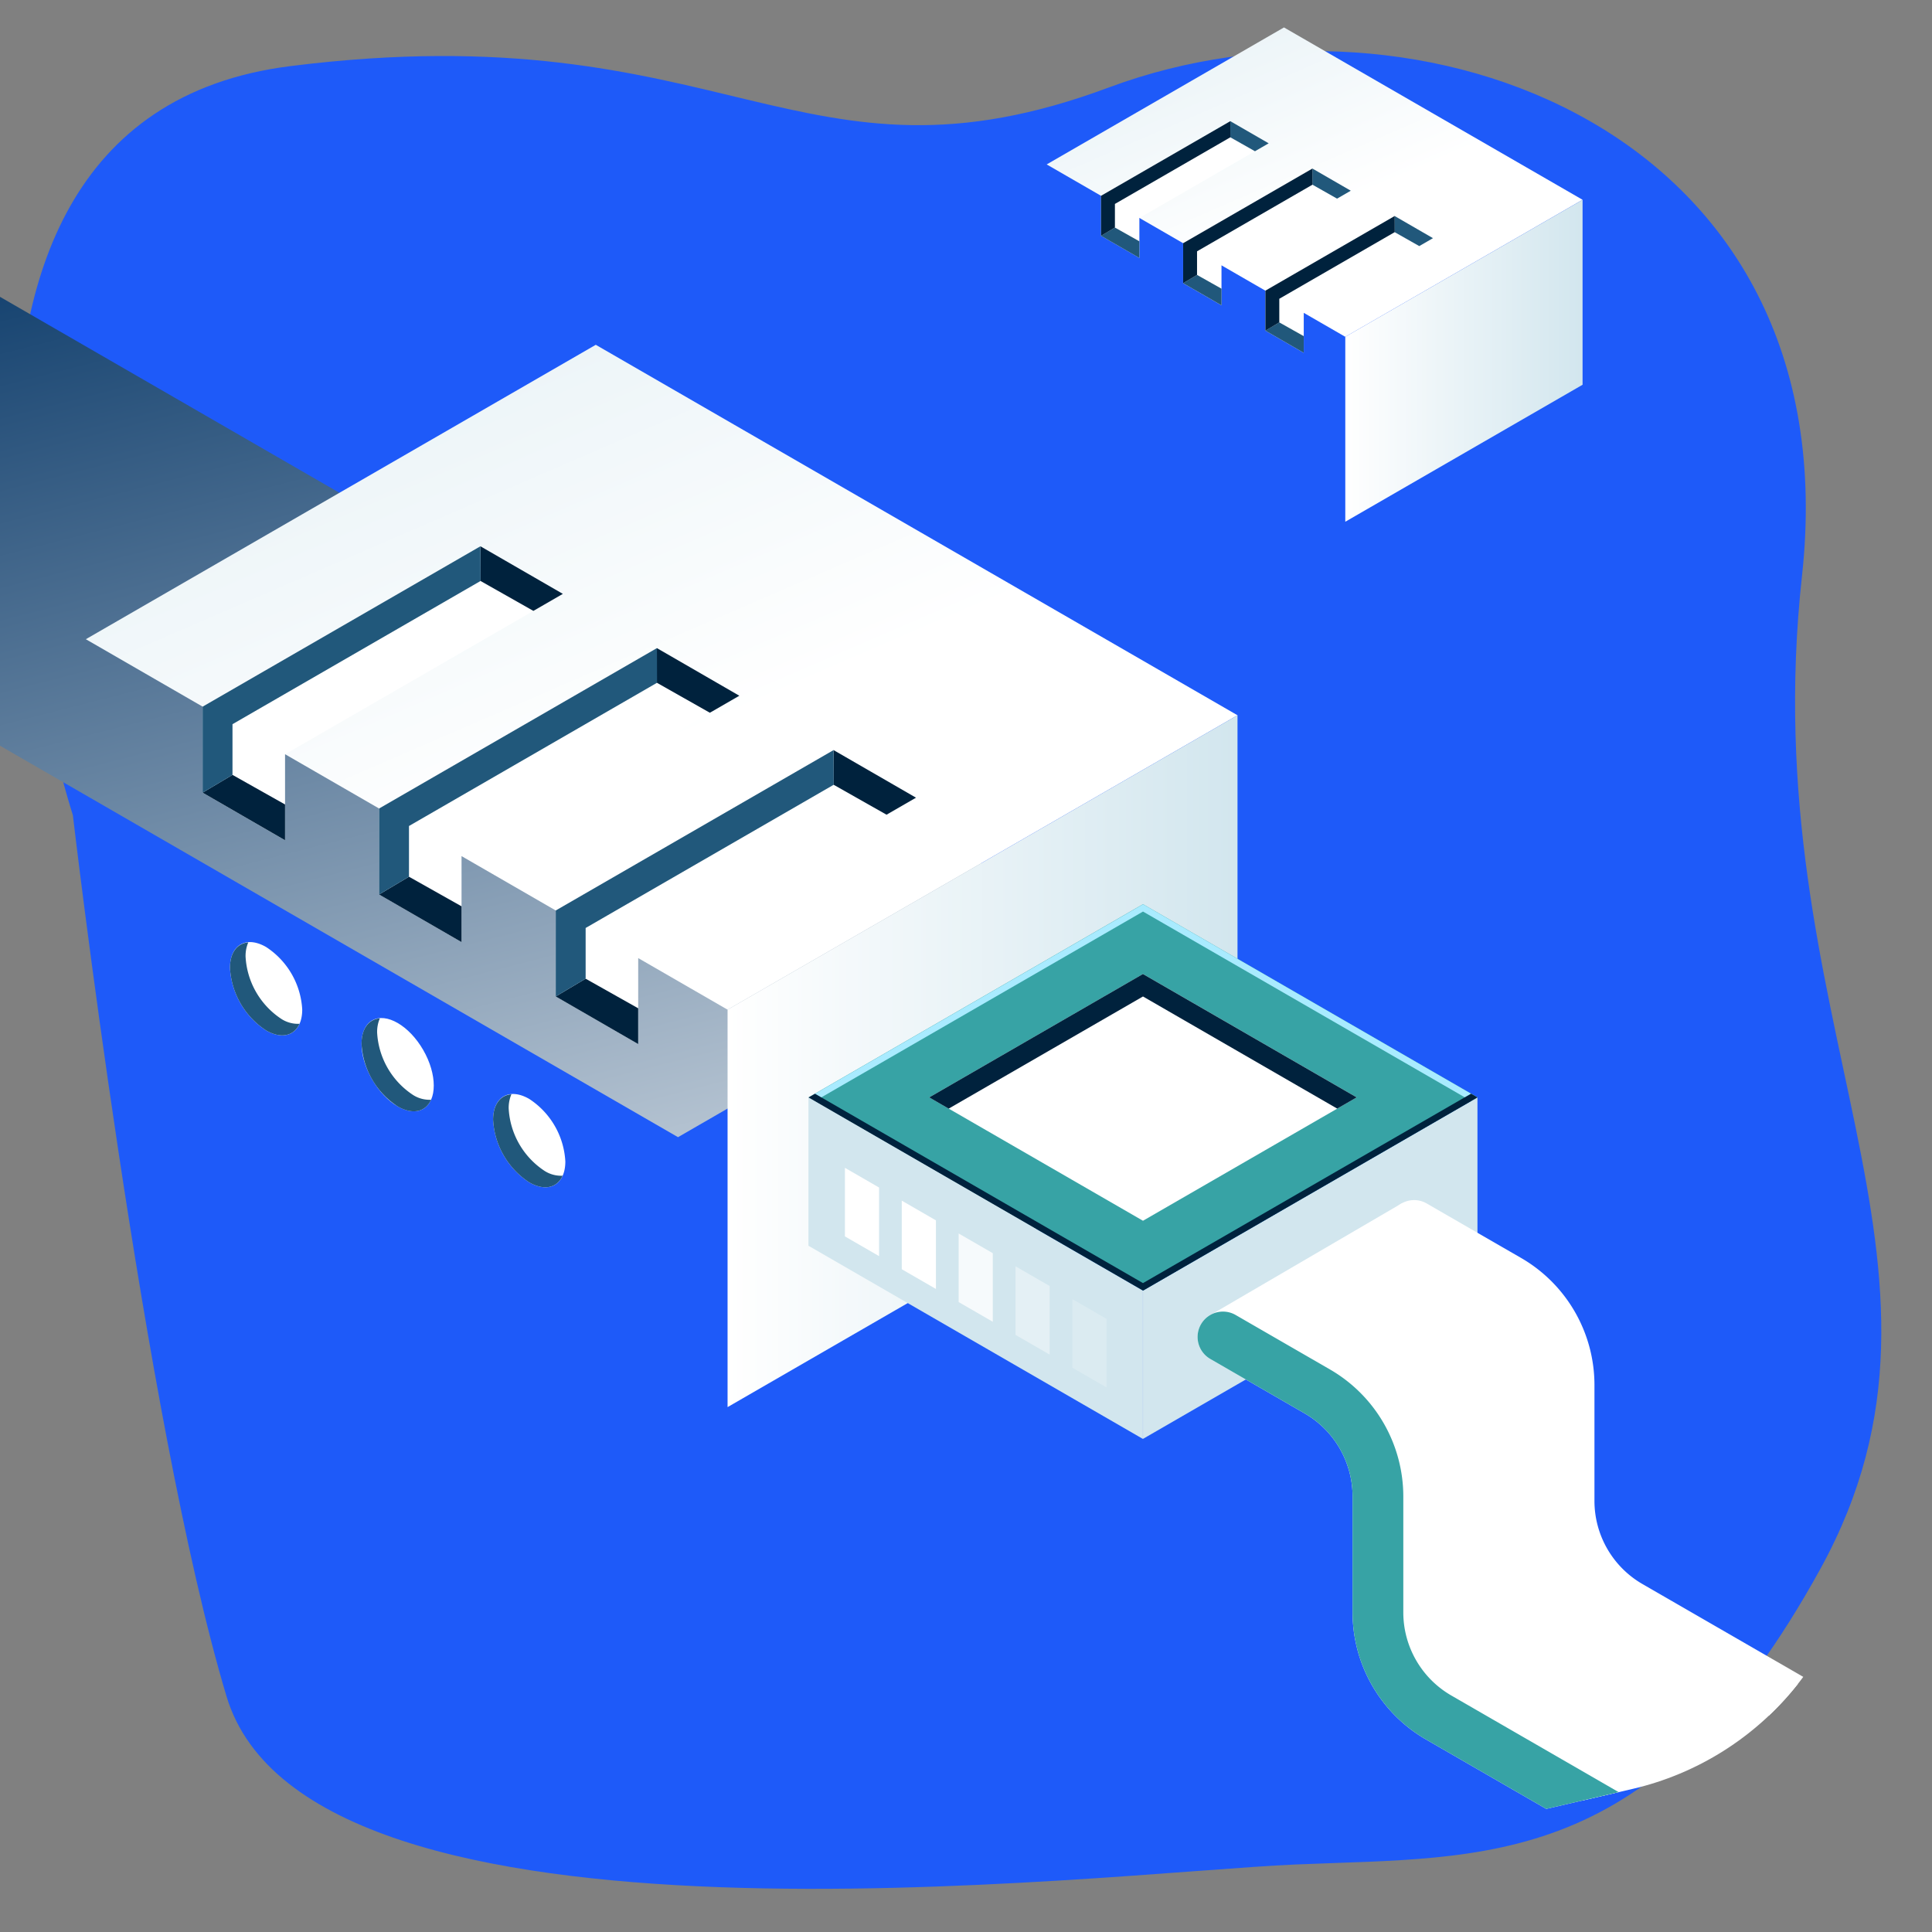 <svg xmlns="http://www.w3.org/2000/svg" xmlns:xlink="http://www.w3.org/1999/xlink" width="160" height="160" viewBox="0 0 160 160">
  <rect x="0" y="0" width="160" height="160" fill="#808080" stroke="none"/>
  <defs>
    <clipPath id="clip-path">
      <rect id="Rectángulo_376747" data-name="Rectángulo 376747" width="160" height="160" transform="translate(180 1562)" fill="#fff" stroke="#707070" stroke-width="1"/>
    </clipPath>
    <linearGradient id="linear-gradient" x1="0.268" y1="-0.039" x2="0.869" y2="1.501" gradientUnits="objectBoundingBox">
      <stop offset="0" stop-color="#113f6d"/>
      <stop offset="1" stop-color="#fff"/>
    </linearGradient>
    <linearGradient id="linear-gradient-2" x1="0.554" y1="0.572" x2="-0.237" y2="-0.487" gradientUnits="objectBoundingBox">
      <stop offset="0" stop-color="#fff"/>
      <stop offset="1" stop-color="#d2e6ee"/>
    </linearGradient>
    <linearGradient id="linear-gradient-3" x1="0" y1="0.5" x2="1" y2="0.5" xlink:href="#linear-gradient-2"/>
    <clipPath id="clip-path-2">
      <path id="Trazado_806863" data-name="Trazado 806863" d="M321.922,159.257,278.93,235.319a24.494,24.494,0,0,0,7.627,32.358L352.406,312.1a24.491,24.491,0,0,0,19.225,3.556l89.31-20.687a24.494,24.494,0,0,0,18.967-23.819l.131-75.065a24.494,24.494,0,0,0-19.226-23.964l-112.3-24.73A24.5,24.5,0,0,0,321.922,159.257Z" transform="translate(-275.757 -146.814)" fill="none"/>
    </clipPath>
    <linearGradient id="linear-gradient-5" x1="-64.114" y1="0.103" x2="-62.859" y2="0.95" xlink:href="#linear-gradient-2"/>
    <linearGradient id="linear-gradient-6" x1="-62.154" y1="0.314" x2="-60.815" y2="0.71" xlink:href="#linear-gradient-2"/>
    <linearGradient id="linear-gradient-7" x1="-69.987" y1="0.5" x2="-68.318" y2="0.5" gradientUnits="objectBoundingBox">
      <stop offset="0" stop-color="#3a9bd5"/>
      <stop offset="1" stop-color="#2573ba"/>
    </linearGradient>
  </defs>
  <g id="Enmascarar_grupo_1059134" data-name="Enmascarar grupo 1059134" transform="translate(-180 -1562)" clip-path="url(#clip-path)">
    <g id="Grupo_1069267" data-name="Grupo 1069267" transform="translate(-226.333 1114.772)">
      <path id="Trazado_806829" data-name="Trazado 806829" d="M626.373,498.488c4.072-37.093-31.889-49.979-57.382-40.482-25.7,9.574-31.659-6.3-67.8-1.762-36.593,4.592-18.014,62.033-18.014,62.033S489,568.225,495.9,591.248c6.861,22.9,72.532,14.614,88.508,13.931,15.884-.68,29.686.632,43.505-24.511C641.708,555.571,622.314,535.457,626.373,498.488Z" transform="translate(-70.809 -3.541)" fill="#1e5af9"/>
      <g id="Grupo_1069266" data-name="Grupo 1069266" transform="translate(356.333 447.227)">
        <path id="Trazado_806830" data-name="Trazado 806830" d="M388.386,246.218l-78.854-45.527,18.262-26.631,92.787,53.57Z" transform="translate(-282.236 -152.041)" fill="url(#linear-gradient)" style="mix-blend-mode: lighten;isolation: isolate"/>
        <g id="Grupo_1069249" data-name="Grupo 1069249" transform="translate(57.108 28.557)">
          <g id="Grupo_1069243" data-name="Grupo 1069243">
            <path id="Trazado_806831" data-name="Trazado 806831" d="M399.566,237.211l-53.145-30.68,42.231-24.382,53.145,30.68Z" transform="translate(-346.42 -182.15)" fill="url(#linear-gradient-2)"/>
            <path id="Trazado_806832" data-name="Trazado 806832" d="M454.412,253.024V220.112l-42.231,24.382v32.913Z" transform="translate(-359.035 -189.432)" fill="url(#linear-gradient-3)"/>
            <path id="Trazado_806833" data-name="Trazado 806833" d="M346.42,212.319v32.913l53.145,30.68V243Z" transform="translate(-346.42 -187.937)" fill="url(#linear-gradient-3)"/>
          </g>
          <g id="Grupo_1069248" data-name="Grupo 1069248" transform="translate(9.671 16.684)">
            <g id="Grupo_1069244" data-name="Grupo 1069244">
              <path id="Trazado_806834" data-name="Trazado 806834" d="M381.394,202.794l-23.007,13.283V223.2l6.828,3.942v-7.121l23.007-13.283Z" transform="translate(-358.387 -202.794)" fill="#fff"/>
              <path id="Trazado_806835" data-name="Trazado 806835" d="M399.479,213.23l-23.007,13.283v7.121l6.828,3.942v-7.121l23.007-13.283Z" transform="translate(-361.856 -204.796)" fill="#fff"/>
              <path id="Trazado_806836" data-name="Trazado 806836" d="M417.583,223.68l-23.007,13.283v7.121l6.828,3.942v-7.121l23.007-13.283Z" transform="translate(-365.33 -206.801)" fill="#fff"/>
            </g>
            <g id="Grupo_1069245" data-name="Grupo 1069245">
              <path id="Trazado_806837" data-name="Trazado 806837" d="M386.855,202.794v2.868l4.387,2.483,2.441-1.409Z" transform="translate(-363.848 -202.794)" fill="#00223d"/>
              <path id="Trazado_806838" data-name="Trazado 806838" d="M360.862,226.22l-2.475,1.472,6.828,3.942v-2.963Z" transform="translate(-358.387 -207.288)" fill="#00223d"/>
              <path id="Trazado_806839" data-name="Trazado 806839" d="M381.394,202.794l-23.007,13.283V223.2l2.475-1.472v-4.2l20.544-11.861Z" transform="translate(-358.387 -202.794)" fill="#21587b"/>
            </g>
            <g id="Grupo_1069246" data-name="Grupo 1069246" transform="translate(14.615 8.434)">
              <path id="Trazado_806840" data-name="Trazado 806840" d="M404.94,213.23V216.1l4.387,2.483,2.441-1.409Z" transform="translate(-381.933 -213.23)" fill="#00223d"/>
              <path id="Trazado_806841" data-name="Trazado 806841" d="M378.946,236.655l-2.475,1.472,6.828,3.942v-2.963Z" transform="translate(-376.471 -217.723)" fill="#00223d"/>
              <path id="Trazado_806842" data-name="Trazado 806842" d="M399.479,213.23l-23.007,13.283v7.121l2.475-1.472v-4.2L399.49,216.1Z" transform="translate(-376.471 -213.23)" fill="#21587b"/>
            </g>
            <g id="Grupo_1069247" data-name="Grupo 1069247" transform="translate(29.246 16.879)">
              <path id="Trazado_806843" data-name="Trazado 806843" d="M423.044,223.68v2.868l4.387,2.483,2.441-1.409Z" transform="translate(-400.037 -223.68)" fill="#00223d"/>
              <path id="Trazado_806844" data-name="Trazado 806844" d="M397.05,247.106l-2.475,1.472,6.828,3.942v-2.963Z" transform="translate(-394.576 -228.174)" fill="#00223d"/>
              <path id="Trazado_806845" data-name="Trazado 806845" d="M417.583,223.68l-23.007,13.283v7.121l2.475-1.472v-4.2l20.544-11.861Z" transform="translate(-394.576 -223.68)" fill="#21587b"/>
            </g>
          </g>
        </g>
        <g id="Grupo_1069257" data-name="Grupo 1069257" transform="translate(0 0)">
          <g id="Grupo_1069256" data-name="Grupo 1069256" clip-path="url(#clip-path-2)">
            <g id="Grupo_1069255" data-name="Grupo 1069255" transform="translate(116.953 74.887)">
              <g id="Grupo_1069251" data-name="Grupo 1069251">
                <g id="Grupo_1069250" data-name="Grupo 1069250">
                  <path id="Trazado_806846" data-name="Trazado 806846" d="M454.751,287.549l27.7-16V259.268l-27.7,16Z" transform="translate(-427.047 -243.273)" fill="url(#linear-gradient-5)"/>
                  <path id="Trazado_806847" data-name="Trazado 806847" d="M448.175,271.467l27.7-16-27.7-15.995-27.7,16Z" transform="translate(-420.471 -239.477)" fill="#37a3a5"/>
                  <path id="Trazado_806848" data-name="Trazado 806848" d="M450.551,267.06l17.7-10.218-17.7-10.217-17.7,10.218Z" transform="translate(-422.847 -240.848)" fill="#fff"/>
                  <path id="Trazado_806849" data-name="Trazado 806849" d="M450.551,248.486l16.086,9.287,1.611-.93-17.7-10.217-17.7,10.218,1.611.93Z" transform="translate(-422.847 -240.848)" fill="#00223d"/>
                  <path id="Trazado_806850" data-name="Trazado 806850" d="M448.176,240.082l27.18,15.692.524-.3-27.7-15.995-27.7,16,.524.3Z" transform="translate(-420.471 -239.477)" fill="#a9ebff"/>
                  <path id="Trazado_806851" data-name="Trazado 806851" d="M420.471,271.554l27.7,16V275.263l-27.7-16Z" transform="translate(-420.471 -243.273)" fill="url(#linear-gradient-6)"/>
                </g>
                <path id="Trazado_806852" data-name="Trazado 806852" d="M448.175,274.575l27.172-15.688.533.308-27.7,16-27.7-15.995.533-.308Z" transform="translate(-420.471 -243.2)" fill="#00223d"/>
              </g>
              <path id="Trazado_806853" data-name="Trazado 806853" d="M461.353,279.526l16.077-9.387,13.543,10.845,1.146,9.361v8.533l48.08,29.294,13.373,7.9-2.038,6.113-9.3,3.694-12.864-3.821-17.194-11.463L483.722,314.8l-7.969-6.113-.509-12.991-1.019-7.9Z" transform="translate(-428.314 -245.359)" fill="#fff"/>
              <g id="Grupo_1069252" data-name="Grupo 1069252" transform="translate(32.222 9.429)">
                <path id="Trazado_806854" data-name="Trazado 806854" d="M541.362,344.386a15.443,15.443,0,0,0,15.384-15.409V253.245a2.1,2.1,0,0,0-4.2,0v75.732a11.181,11.181,0,0,1-16.772,9.683l-54.428-31.424a7.95,7.95,0,0,1-3.963-6.865v-9.625a12.162,12.162,0,0,0-6.065-10.5l-7.82-4.515a2.1,2.1,0,1,0-2.1,3.639l7.82,4.515a7.95,7.95,0,0,1,3.963,6.865v9.625a12.164,12.164,0,0,0,6.064,10.5L533.67,342.3A15.348,15.348,0,0,0,541.362,344.386Z" transform="translate(-460.342 -251.144)" fill="#fff"/>
              </g>
              <path id="Trazado_806855" data-name="Trazado 806855" d="M480.217,270.845a2.1,2.1,0,0,1,2.871-.768l7.82,4.515a12.161,12.161,0,0,1,6.064,10.5v9.626a7.952,7.952,0,0,0,3.963,6.865l57.446,33.166a11.216,11.216,0,0,0,4.565,1.461c-.146,1.39-.091,2.807-.206,4.207a15.412,15.412,0,0,1-6.46-2.029l-57.446-33.166a12.162,12.162,0,0,1-6.064-10.5V285.1a7.949,7.949,0,0,0-3.963-6.865l-7.82-4.515A2.1,2.1,0,0,1,480.217,270.845Z" transform="translate(-431.879 -245.293)" fill="#fff"/>
              <path id="Trazado_806856" data-name="Trazado 806856" d="M568.087,343.97l6.39-7.992.907-9.457V303.6l-.064-41,16.743,2.847v-7.788a2.1,2.1,0,0,1,4.2,0v64.679a15.229,15.229,0,0,1-7.692,13.324,15.735,15.735,0,0,1-2.682,1.228l-.006.006Z" transform="translate(-448.789 -242.561)" fill="url(#linear-gradient-7)"/>
              <g id="Grupo_1069253" data-name="Grupo 1069253" transform="translate(32.222 9.429)">
                <path id="Trazado_806857" data-name="Trazado 806857" d="M541.362,344.386a15.443,15.443,0,0,0,15.384-15.409V253.245a2.1,2.1,0,0,0-4.2,0v75.732a11.181,11.181,0,0,1-16.772,9.683l-54.428-31.424a7.95,7.95,0,0,1-3.963-6.865v-9.625a12.162,12.162,0,0,0-6.065-10.5l-7.82-4.515a2.1,2.1,0,1,0-2.1,3.639l7.82,4.515a7.95,7.95,0,0,1,3.963,6.865v9.625a12.164,12.164,0,0,0,6.064,10.5L533.67,342.3A15.348,15.348,0,0,0,541.362,344.386Z" transform="translate(-460.342 -251.144)" fill="#37a3a5"/>
              </g>
              <g id="Grupo_1069254" data-name="Grupo 1069254" transform="translate(3.019 21.827)">
                <path id="Trazado_806858" data-name="Trazado 806858" d="M447.517,285.623l2.828,1.633v-5.68l-2.828-1.633Z" transform="translate(-428.678 -269.067)" fill="#fff" opacity="0.2"/>
                <path id="Trazado_806859" data-name="Trazado 806859" d="M441.69,282.258l2.828,1.633v-5.68l-2.828-1.633Z" transform="translate(-427.561 -268.421)" fill="#fff" opacity="0.4"/>
                <path id="Trazado_806860" data-name="Trazado 806860" d="M435.862,278.894l2.828,1.633v-5.68l-2.828-1.633Z" transform="translate(-426.443 -267.776)" fill="#fff" opacity="0.8"/>
                <path id="Trazado_806861" data-name="Trazado 806861" d="M430.034,275.529l2.828,1.633v-5.68l-2.828-1.633Z" transform="translate(-425.325 -267.13)" fill="#fff"/>
                <path id="Trazado_806862" data-name="Trazado 806862" d="M424.207,272.165l2.828,1.633v-5.68l-2.828-1.633Z" transform="translate(-424.207 -266.485)" fill="#fff"/>
              </g>
            </g>
          </g>
        </g>
        <g id="Grupo_1069258" data-name="Grupo 1069258" transform="translate(69.046 78.021)">
          <path id="Trazado_806864" data-name="Trazado 806864" d="M388.154,261.056a6.611,6.611,0,0,0,2.991,5.181c1.653.954,2.992.181,2.992-1.727a6.612,6.612,0,0,0-2.992-5.181C389.493,258.375,388.154,259.149,388.154,261.056Z" transform="translate(-366.364 -246.341)" fill="#fff"/>
          <ellipse id="Elipse_8787" data-name="Elipse 8787" cx="2.442" cy="4.23" rx="2.442" ry="4.23" transform="matrix(0.866, -0.5, 0.5, 0.866, 9.656, 7.71)" fill="#fff"/>
          <path id="Trazado_806865" data-name="Trazado 806865" d="M361.192,245.49a6.612,6.612,0,0,0,2.992,5.181c1.652.954,2.991.18,2.991-1.727a6.614,6.614,0,0,0-2.991-5.181C362.532,242.809,361.192,243.583,361.192,245.49Z" transform="translate(-361.192 -243.355)" fill="#fff"/>
          <path id="Trazado_806866" data-name="Trazado 806866" d="M389.67,258.949a2.88,2.88,0,0,0-.225,1.177,6.612,6.612,0,0,0,2.991,5.181,2.536,2.536,0,0,0,1.476.386c-.447,1-1.515,1.273-2.767.55a6.611,6.611,0,0,1-2.991-5.181C388.154,259.777,388.768,259.024,389.67,258.949Z" transform="translate(-366.364 -246.346)" fill="#21587b"/>
          <path id="Trazado_806867" data-name="Trazado 806867" d="M376.189,251.166a2.877,2.877,0,0,0-.225,1.177,6.612,6.612,0,0,0,2.991,5.181,2.537,2.537,0,0,0,1.476.386c-.447,1-1.515,1.273-2.766.55a6.61,6.61,0,0,1-2.992-5.181C374.673,251.994,375.288,251.241,376.189,251.166Z" transform="translate(-363.778 -244.853)" fill="#21587b"/>
          <path id="Trazado_806868" data-name="Trazado 806868" d="M362.708,243.383a2.879,2.879,0,0,0-.225,1.177,6.611,6.611,0,0,0,2.992,5.181,2.533,2.533,0,0,0,1.475.385c-.446,1-1.515,1.273-2.766.55a6.612,6.612,0,0,1-2.992-5.181C361.192,244.211,361.807,243.458,362.708,243.383Z" transform="translate(-361.192 -243.36)" fill="#21587b"/>
        </g>
        <g id="Grupo_1069265" data-name="Grupo 1069265" transform="translate(136.682 2.273)">
          <g id="Grupo_1069259" data-name="Grupo 1069259">
            <path id="Trazado_806869" data-name="Trazado 806869" d="M469.612,175.248l-24.729-14.276,19.651-11.345L489.263,163.9Z" transform="translate(-444.883 -149.627)" fill="url(#linear-gradient-2)"/>
            <path id="Trazado_806870" data-name="Trazado 806870" d="M495.133,182.606V167.291l-19.651,11.345v15.315Z" transform="translate(-450.753 -153.015)" fill="url(#linear-gradient-3)"/>
            <path id="Trazado_806871" data-name="Trazado 806871" d="M444.883,163.665V178.98l24.729,14.276V177.941Z" transform="translate(-444.883 -152.32)" fill="url(#linear-gradient-3)"/>
          </g>
          <g id="Grupo_1069264" data-name="Grupo 1069264" transform="translate(4.5 7.763)">
            <g id="Grupo_1069260" data-name="Grupo 1069260">
              <path id="Trazado_806872" data-name="Trazado 806872" d="M461.157,159.233l-10.706,6.181v3.313l3.177,1.834v-3.313l10.706-6.181Z" transform="translate(-450.451 -159.233)" fill="#fff"/>
              <path id="Trazado_806873" data-name="Trazado 806873" d="M469.572,164.089l-10.706,6.181v3.313l3.177,1.834V172.1l10.706-6.181Z" transform="translate(-452.066 -160.165)" fill="#fff"/>
              <path id="Trazado_806874" data-name="Trazado 806874" d="M478,168.952l-10.706,6.181v3.313l3.177,1.834v-3.313l10.706-6.181Z" transform="translate(-453.682 -161.097)" fill="#fff"/>
            </g>
            <g id="Grupo_1069261" data-name="Grupo 1069261">
              <path id="Trazado_806875" data-name="Trazado 806875" d="M463.7,159.233v1.335l2.041,1.155,1.136-.656Z" transform="translate(-452.992 -159.233)" fill="#21587b"/>
              <path id="Trazado_806876" data-name="Trazado 806876" d="M451.6,170.133l-1.151.685,3.177,1.834v-1.379Z" transform="translate(-450.451 -161.324)" fill="#21587b"/>
              <path id="Trazado_806877" data-name="Trazado 806877" d="M461.157,159.233l-10.706,6.181v3.313l1.151-.685v-1.955l9.56-5.519Z" transform="translate(-450.451 -159.233)" fill="#00223d"/>
            </g>
            <g id="Grupo_1069262" data-name="Grupo 1069262" transform="translate(6.801 3.924)">
              <path id="Trazado_806878" data-name="Trazado 806878" d="M472.113,164.089v1.335l2.041,1.156,1.136-.656Z" transform="translate(-461.407 -164.089)" fill="#21587b"/>
              <path id="Trazado_806879" data-name="Trazado 806879" d="M460.018,174.989l-1.151.685,3.177,1.834V176.13Z" transform="translate(-458.866 -166.18)" fill="#21587b"/>
              <path id="Trazado_806880" data-name="Trazado 806880" d="M469.572,164.089l-10.706,6.181v3.313l1.151-.685v-1.955l9.56-5.519Z" transform="translate(-458.866 -164.089)" fill="#00223d"/>
            </g>
            <g id="Grupo_1069263" data-name="Grupo 1069263" transform="translate(13.609 7.854)">
              <path id="Trazado_806881" data-name="Trazado 806881" d="M480.537,168.952v1.335l2.041,1.156,1.136-.656Z" transform="translate(-469.832 -168.952)" fill="#21587b"/>
              <path id="Trazado_806882" data-name="Trazado 806882" d="M468.442,179.852l-1.151.685,3.177,1.834v-1.379Z" transform="translate(-467.29 -171.043)" fill="#21587b"/>
              <path id="Trazado_806883" data-name="Trazado 806883" d="M478,168.952l-10.706,6.181v3.313l1.151-.685v-1.955l9.56-5.519Z" transform="translate(-467.29 -168.952)" fill="#00223d"/>
            </g>
          </g>
        </g>
      </g>
    </g>
  </g>
</svg>
